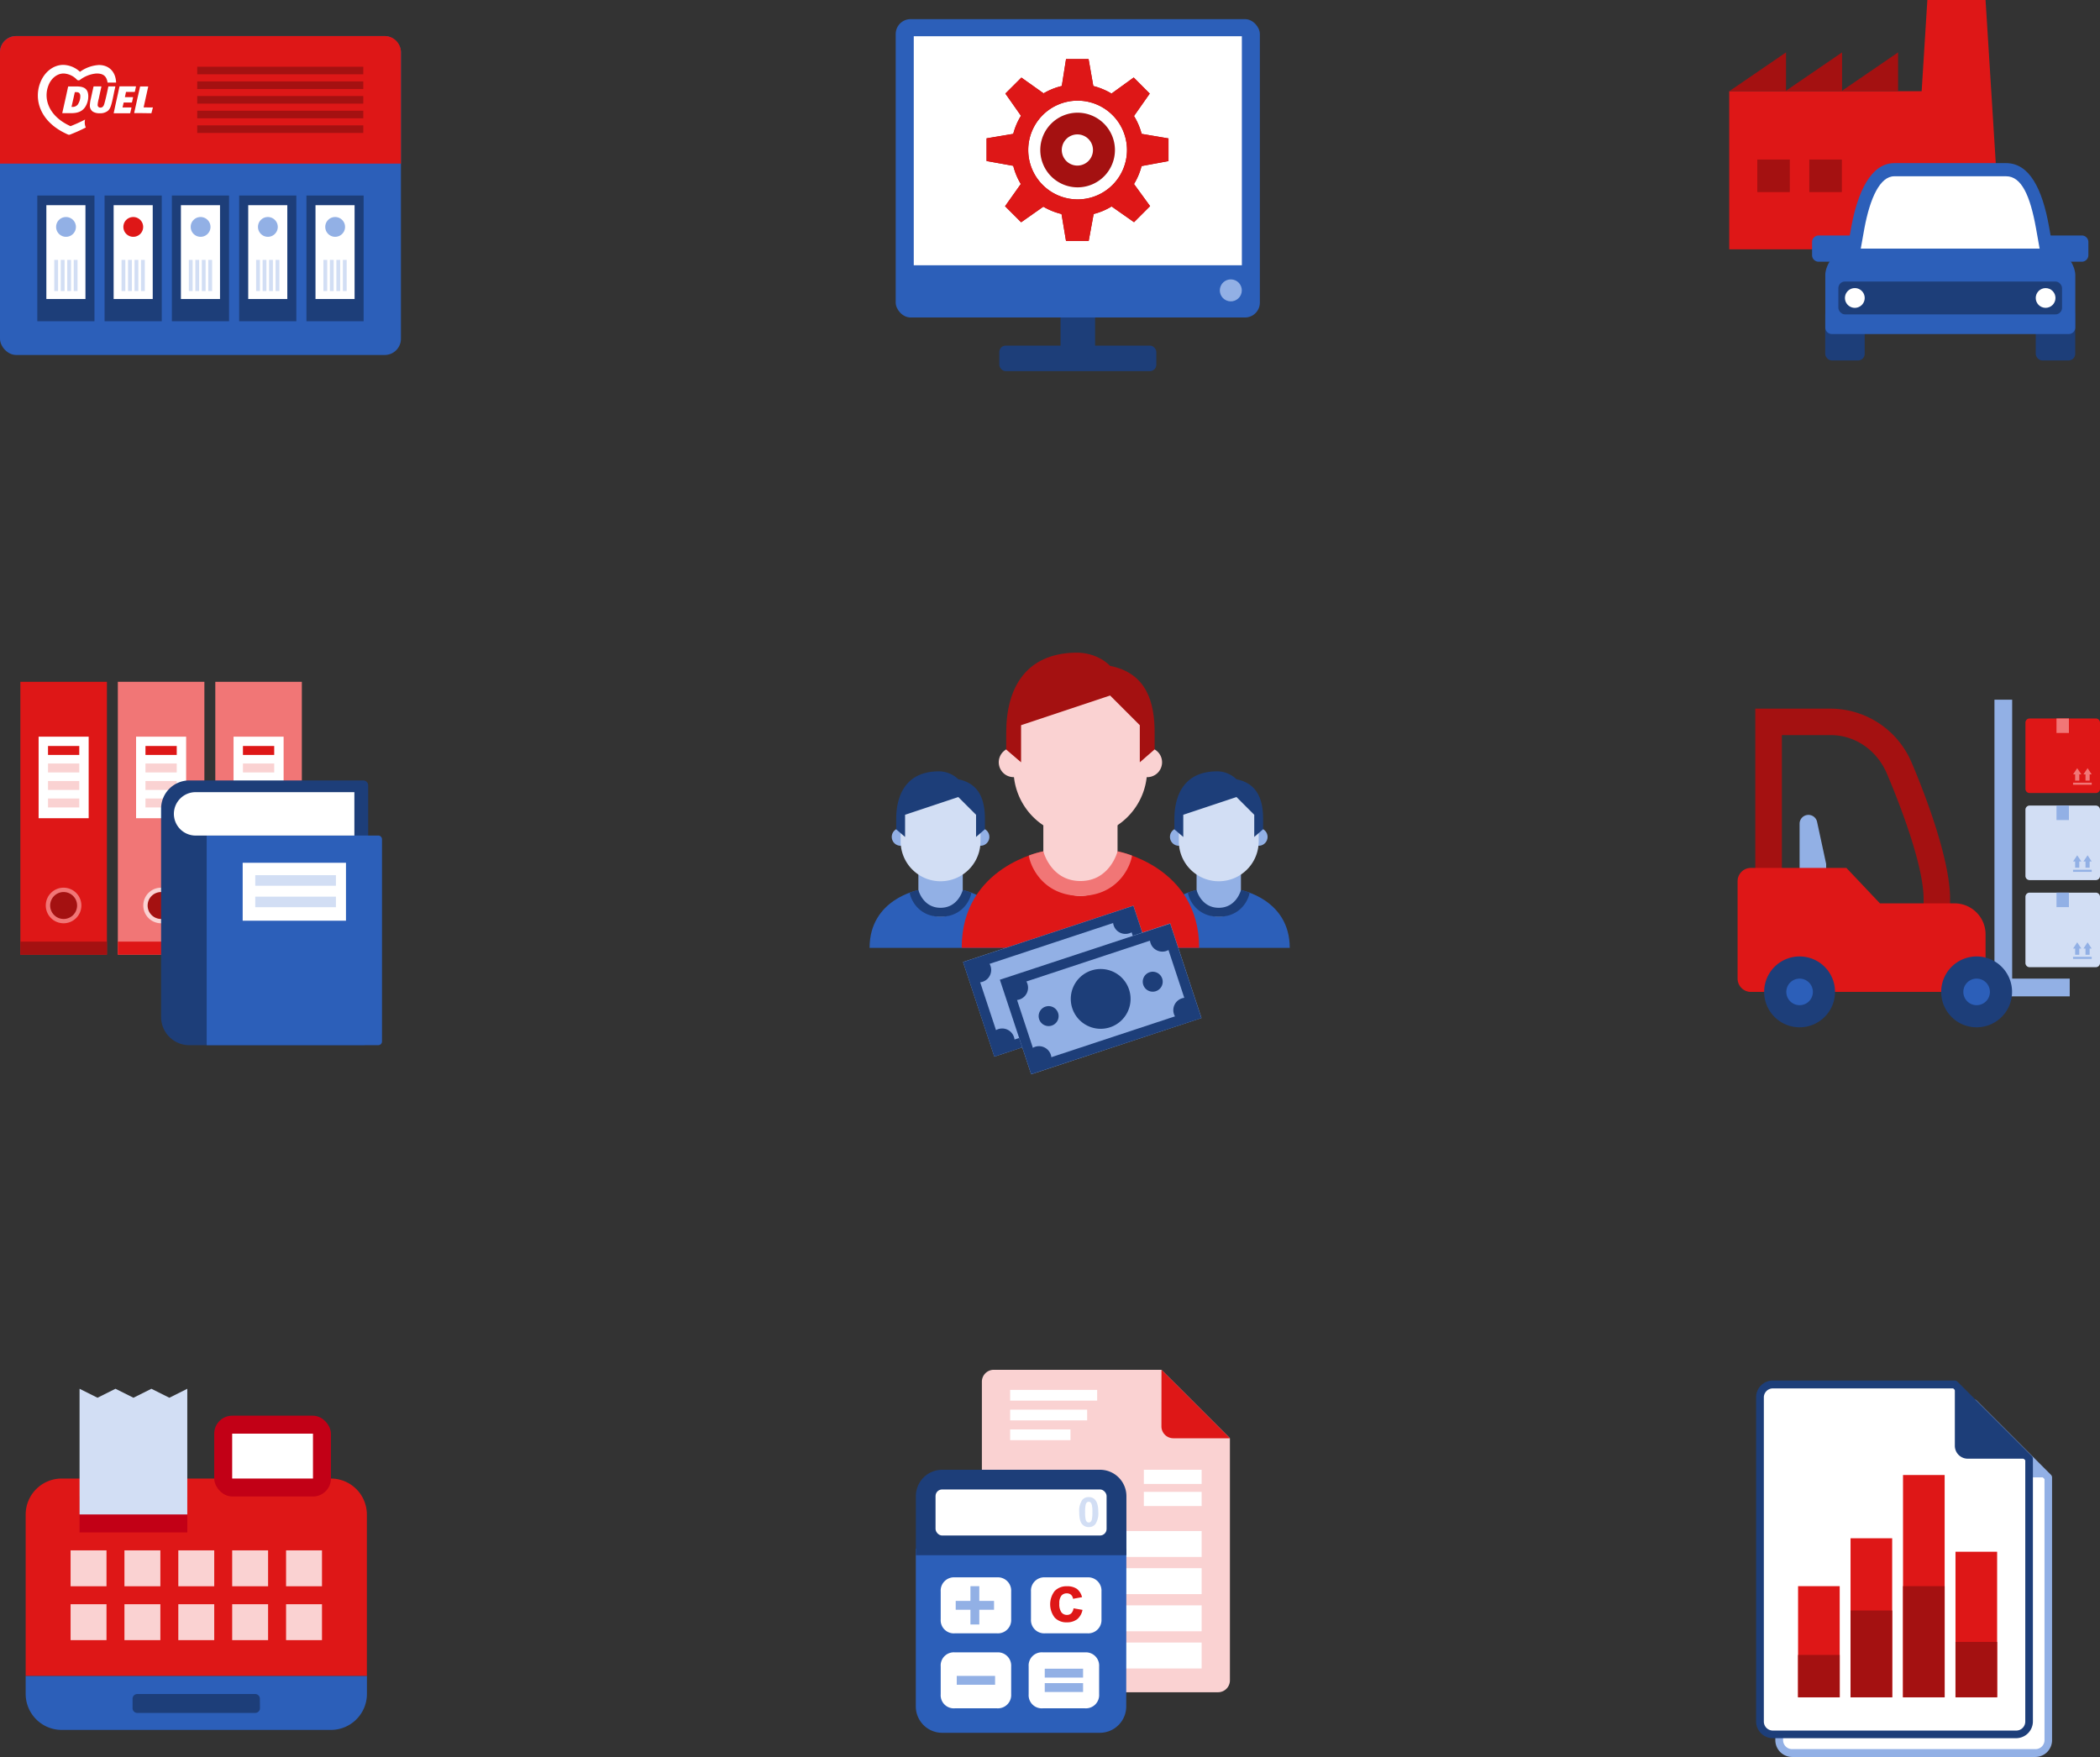 <svg xmlns="http://www.w3.org/2000/svg" viewBox="0 0 800 669.43"><rect x="0" y="0" width="800" height="669.43" fill="#333333" stroke="none"/><defs><style>.cls-1,.cls-16{fill:#2c5fb9}.cls-18,.cls-2{fill:#92b0e5}.cls-3{fill:#d2def4}.cls-10,.cls-4{fill:#1d3e79}.cls-13,.cls-5{fill:#de1717}.cls-6{fill:#fad2d2}.cls-14,.cls-7{fill:#a41111}.cls-8{fill:#f17676}.cls-10,.cls-13,.cls-14,.cls-15,.cls-16,.cls-18{fill-rule:evenodd}.cls-11{fill:#c20016}.cls-12,.cls-15{fill:#fff}</style></defs><g id="Layer_2" data-name="Layer 2"><g id="Layer_1-2" data-name="Layer 1"><path class="cls-1" d="M472.74 339.15s-1.69 6.76-8.45 6.76-8.45-6.76-8.45-6.76-18.59 3.36-18.59 22h54.08c0-18.54-18.59-22-18.59-22"/><path class="cls-2" d="M464.29 349.29c-8.45 0-8.45-10.14-8.45-10.14V329h16.9v10.14s0 10.15-8.45 10.15zM452.46 318.87a3.38 3.38 0 10-3.38 3.38 3.39 3.39 0 003.38-3.38m30.42 0a3.38 3.38 0 11-3.38-3.38 3.38 3.38 0 013.38 3.38"/><path class="cls-3" d="M479.5 308.73c0-12.9-30.42-8.4-30.42 0v11.83a15.21 15.21 0 1030.42 0z"/><path class="cls-4" d="M463.06 293.9c-11.14.24-15.67 8-15.67 18.21V316l3.38 2.89v-8.45l20.28-6.76 6.76 6.76v8.45l3.38-2.94v-3.82c0-6.8-1.76-13.54-10.14-15.21a10.68 10.68 0 00-7.99-3.02zM464.29 349.29c8.45 0 11.4-6.64 11.74-9.17a22.43 22.43 0 00-3.29-1s-1.69 6.76-8.45 6.76-8.45-6.76-8.45-6.76a22.9 22.9 0 00-3.3 1c.34 2.52 3.3 9.17 11.75 9.17z"/><path class="cls-1" d="M366.76 339.15s-1.69 6.76-8.45 6.76-8.45-6.76-8.45-6.76-18.59 3.36-18.59 22h54.08c0-18.54-18.59-22-18.59-22"/><path class="cls-2" d="M358.31 349.29c-8.45 0-8.45-10.14-8.45-10.14V329h16.9v10.14s0 10.15-8.45 10.15zM346.48 318.87a3.38 3.38 0 10-3.38 3.38 3.39 3.39 0 003.38-3.38m30.42 0a3.38 3.38 0 11-3.38-3.38 3.38 3.38 0 013.38 3.38"/><path class="cls-3" d="M373.52 308.73c0-12.9-30.42-8.4-30.42 0v11.83a15.21 15.21 0 0030.42 0z"/><path class="cls-4" d="M357.08 293.9c-11.14.24-15.67 8-15.67 18.21V316l3.38 2.89v-8.45l20.28-6.76 6.76 6.76v8.45l3.38-2.94v-3.82c0-6.8-1.76-13.54-10.14-15.21a10.68 10.68 0 00-7.99-3.02zM358.31 349.29c8.45 0 11.4-6.64 11.74-9.17a22.43 22.43 0 00-3.29-1s-1.69 6.76-8.45 6.76-8.45-6.76-8.45-6.76a22.9 22.9 0 00-3.3 1c.34 2.52 3.3 9.17 11.75 9.17z"/><path class="cls-5" d="M425.73 324.37s-2.83 11.31-14.14 11.31-14.13-11.31-14.13-11.31-31.1 5.62-31.1 36.75h90.46c0-31-31.09-36.75-31.09-36.75"/><path class="cls-6" d="M411.59 341.33c-14.13 0-14.13-17-14.13-17v-17h28.27v17s0 17-14.14 17zM391.8 290.45a5.66 5.66 0 10-5.65 5.65 5.65 5.65 0 005.65-5.65m50.89 0a5.66 5.66 0 11-5.66-5.66 5.65 5.65 0 015.66 5.66"/><path class="cls-6" d="M437 273.49c0-21.59-50.88-14.06-50.88 0v19.79a25.44 25.44 0 1050.88 0z"/><path class="cls-7" d="M409.54 248.67c-18.64.41-26.22 13.3-26.22 30.47v6.46l5.66 4.85v-14.14L422.9 265l11.31 11.31v14.14l5.65-4.93v-6.38c0-11.38-2.93-22.66-17-25.44.04 0-4.55-5.23-13.32-5.03z"/><path class="cls-8" d="M411.59 341.33c14.14 0 19.07-11.11 19.65-15.34a38.2 38.2 0 00-5.51-1.62s-2.83 11.31-14.14 11.31-14.13-11.31-14.13-11.31a37.68 37.68 0 00-5.52 1.6c.57 4.23 5.52 15.36 19.65 15.36z"/><path class="cls-2" transform="rotate(-18.29 405.209 373.808)" d="M371.1 354.87h68.34v37.97H371.1z"/><path class="cls-4" d="M381.19 397.81L371.66 369l57.68-19.07 9.53 28.84zm-14.32-31.26l11.91 36.05 64.89-21.44-11.91-36.05z"/><path d="M439.19 373.66a4.72 4.72 0 00-6 6A4.67 4.67 0 00435 382l6.29-2.08z" fill="#388e3c"/><path class="cls-4" d="M380.31 392.1a4.63 4.63 0 00-2.4 1.81l2.09 6.29 6.28-2.07a4.63 4.63 0 000-3 4.74 4.74 0 00-5.97-3.03zM371.34 374.05a4.73 4.73 0 004.21-8.37l-6.29 2.08zM430.23 355.61a4.78 4.78 0 002.4-1.81l-2.08-6.29-6.29 2.07a4.73 4.73 0 006 6z"/><path class="cls-2" transform="rotate(-18.29 419.226 380.558)" d="M385.13 361.61h68.34v37.97h-68.34z"/><path class="cls-4" d="M395.23 404.55l-9.53-28.84 57.68-19.06 9.53 28.84zm-14.33-31.26l11.92 36 64.88-21.39-11.91-36z"/><path class="cls-10" d="M398.29 383.54a3.8 3.8 0 11-2.42 4.8 3.8 3.8 0 012.42-4.8zM437.94 370.44a3.8 3.8 0 11-2.41 4.8 3.8 3.8 0 012.41-4.8zM415.73 369.78a11.39 11.39 0 11-7.24 14.39 11.4 11.4 0 017.24-14.39z"/><path class="cls-4" d="M453.23 380.4a4.73 4.73 0 00-4.21 8.37l6.29-2.08zM394.34 398.84a4.73 4.73 0 00-2.4 1.81l2.08 6.29 6.29-2.07a4.69 4.69 0 000-3 4.75 4.75 0 00-5.97-3.03zM385.38 380.79a4.72 4.72 0 006-6 4.67 4.67 0 00-1.81-2.4l-6.29 2.08zM444.26 362.35a4.68 4.68 0 002.4-1.81l-2.07-6.29-6.29 2.08a4.66 4.66 0 000 3 4.74 4.74 0 005.96 3.02z"/><path class="cls-5" d="M23.47 563.34h102.61A13.72 13.72 0 01139.76 577v61.56H9.78V577a13.73 13.73 0 0113.69-13.66z"/><path class="cls-1" d="M9.78 638.59h130v6.85a13.72 13.72 0 01-13.68 13.68H23.47a13.73 13.73 0 01-13.69-13.68z"/><rect class="cls-11" x="81.61" y="539.4" width="44.46" height="30.78" rx="6.84"/><path class="cls-11" d="M30.31 570.19h41.05v13.68H30.31z"/><path class="cls-3" d="M71.35 529.14l-6.84 3.42-6.84-3.42-6.84 3.42-6.84-3.42-6.84 3.42-6.84-3.42v47.89h41.04v-47.89z"/><path class="cls-12" d="M88.45 546.24h30.78v17.1H88.45z"/><path class="cls-6" d="M26.89 590.71h13.68v13.68H26.89zM47.41 590.71h13.68v13.68H47.41zM67.93 590.71h13.68v13.68H67.93zM88.45 590.71h13.68v13.68H88.45zM108.98 590.71h13.68v13.68h-13.68zM26.89 611.23h13.68v13.68H26.89zM47.41 611.23h13.68v13.68H47.41zM67.93 611.23h13.68v13.68H67.93zM88.45 611.23h13.68v13.68H88.45zM108.98 611.23h13.68v13.68h-13.68z"/><path class="cls-10" d="M99 647.24a1.8 1.8 0 00-1.8-1.8H52.31a1.8 1.8 0 00-1.81 1.8v3.61a1.81 1.81 0 001.81 1.8h44.93a1.81 1.81 0 001.8-1.8z"/><path class="cls-13" d="M756.4 0l5.95 95h-34.06v-.01h-69.53V34.76h73.3L734.23 0h22.17z"/><path class="cls-7" d="M669.44 60.79h12.4v12.4h-12.4zM689.26 60.79h12.4v12.4h-12.4z"/><path class="cls-14" d="M680.39 19.96l-21.63 14.8h21.63v-14.8z"/><path class="cls-14" d="M701.74 19.96l-21.64 14.8h21.64v-14.8z"/><path class="cls-14" d="M723.08 19.96l-21.63 14.8h21.63v-14.8z"/><rect class="cls-4" x="695.32" y="117.29" width="15.04" height="20.05" rx="2.51"/><rect class="cls-4" x="775.52" y="117.29" width="15.04" height="20.05" rx="2.51"/><path class="cls-1" d="M793.07 89.72H692.82a2.5 2.5 0 00-2.51 2.5v5a2.5 2.5 0 002.51 2.5h100.25a2.5 2.5 0 002.5-2.5v-5a2.5 2.5 0 00-2.5-2.5z"/><path class="cls-1" d="M785.55 97.24l-5-2.5h-75.2l-5 2.51c-2.76 0-5 4.75-5 7.51v20a2.51 2.51 0 002.51 2.51h90.23a2.5 2.5 0 002.5-2.51v-20c-.03-2.76-2.27-7.52-5.04-7.52z"/><path class="cls-1" d="M782.51 97.24c-.36-2.23-1-5.72-2-11.28-2.51-13.79-7.3-23.81-16.29-23.81h-42.58c-9 0-13.94 11.28-16.29 23.81-1 5.45-1.63 9-2 11.28z"/><rect class="cls-4" x="700.33" y="107.26" width="85.21" height="12.53" rx="2.51"/><path class="cls-15" d="M706.6 109.77a3.76 3.76 0 11-3.76 3.76 3.76 3.76 0 013.76-3.76z"/><circle class="cls-12" cx="779.28" cy="113.53" r="3.76"/><path class="cls-12" d="M775.6 86.85c-2.21-12.17-5.46-19.69-11.35-19.69h-42.61c-5.49 0-9.24 8.37-11.37 19.72-.61 3.29-1.07 5.84-1.41 7.85H777c-.34-1.99-.79-4.55-1.4-7.88z"/><rect class="cls-4" x="380.69" y="131.68" width="59.81" height="9.72" rx="2.43"/><rect class="cls-4" x="404.01" y="116.77" width="13.17" height="19.77" rx="3.29"/><rect class="cls-1" x="341.22" y="7.29" width="138.73" height="113.68" rx="5.68"/><path class="cls-12" d="M348.1 13.81h124.99v87.26H348.1z"/><circle class="cls-2" cx="468.9" cy="110.65" r="4.19" transform="rotate(-76.72 468.882 110.654)"/><path class="cls-7" d="M410.43 51.21a5.94 5.94 0 110 11.88 5.94 5.94 0 110-11.88zm.09-8.27a14.22 14.22 0 1014.22 14.21 14.24 14.24 0 00-14.22-14.21zm0-4.59a18.81 18.81 0 11-18.81 18.8 18.8 18.8 0 0118.81-18.8zm-4.41-15.84l-1.62 10.26a25 25 0 00-6.93 2.79l-8.46-6-6.1 6.09 5.94 8.46A25.32 25.32 0 00386 51l-10.16 1.71v8.64L386 63.18a25.38 25.38 0 002.88 6.93l-6 8.46 6.12 6.12 8.46-5.94a25.3 25.3 0 006.93 2.79l1.71 10.26h8.64l1.89-10.26a24.94 24.94 0 006.84-2.88l8.54 6 6.12-6.12-6.13-8.43a24.94 24.94 0 002.88-6.84l10.26-1.89v-8.64L434.9 51a24.88 24.88 0 00-2.9-6.8l6-8.55-6.12-6.12-8.45 6.12a25.69 25.69 0 00-6.93-2.88l-1.8-10.26z"/><path class="cls-5" d="M410.52 38.35a18.81 18.81 0 11-18.81 18.8 18.8 18.8 0 0118.81-18.8zm-4.41-15.84l-1.62 10.26a25 25 0 00-6.93 2.79l-8.46-6-6.1 6.09 5.94 8.46A25.32 25.32 0 00386 51l-10.16 1.71v8.64L386 63.18a25.38 25.38 0 002.88 6.93l-6 8.46 6.12 6.12 8.46-5.94a25.3 25.3 0 006.93 2.79l1.71 10.26h8.64l1.89-10.26a24.94 24.94 0 006.84-2.88l8.54 6 6.12-6.12-6.13-8.43a24.94 24.94 0 002.88-6.84l10.26-1.89v-8.64L434.9 51a24.88 24.88 0 00-2.9-6.8l6-8.55-6.12-6.12-8.45 6.12a25.69 25.69 0 00-6.93-2.88l-1.8-10.26z"/><path class="cls-3" d="M798.42 368.51h-25.24a1.59 1.59 0 01-1.59-1.58v-25.24a1.59 1.59 0 011.59-1.58h25.24a1.58 1.58 0 011.58 1.58v25.24a1.58 1.58 0 01-1.58 1.58z"/><path class="cls-2" d="M783.43 340.11h4.73v5.52h-4.73zM789.74 364.57h7.1v.79h-7.1zM794.47 360.62h1.58v3.16h-1.58z"/><path class="cls-2" d="M795.27 359.04l-1.58 2.37h3.15l-1.57-2.37zM790.53 360.62h1.58v3.16h-1.58z"/><path class="cls-2" d="M791.32 359.04l-1.58 2.37h3.16l-1.58-2.37z"/><path class="cls-3" d="M798.42 335.33h-25.24a1.59 1.59 0 01-1.59-1.57v-25.25a1.59 1.59 0 011.59-1.58h25.24a1.58 1.58 0 011.58 1.58v25.25a1.58 1.58 0 01-1.58 1.57z"/><path class="cls-2" d="M783.43 306.93h4.73v5.52h-4.73zM789.74 331.39h7.1v.79h-7.1zM794.47 327.44h1.58v3.16h-1.58z"/><path class="cls-2" d="M795.27 325.87l-1.58 2.36h3.15l-1.57-2.36zM790.53 327.44h1.58v3.16h-1.58z"/><path class="cls-2" d="M791.32 325.87l-1.58 2.36h3.16l-1.58-2.36z"/><path class="cls-5" d="M798.42 302.15h-25.24a1.59 1.59 0 01-1.59-1.57v-25.25a1.59 1.59 0 011.59-1.58h25.24a1.58 1.58 0 011.58 1.58v25.25a1.58 1.58 0 01-1.58 1.57z"/><path class="cls-8" d="M783.43 273.75h4.73v5.52h-4.73zM789.74 298.21h7.1v.79h-7.1zM794.47 294.27h1.58v3.16h-1.58z"/><path class="cls-8" d="M795.27 292.69l-1.58 2.36h3.15l-1.57-2.36zM790.53 294.27h1.58v3.16h-1.58z"/><path class="cls-8" d="M791.32 292.69l-1.58 2.36h3.16l-1.58-2.36z"/><path class="cls-2" d="M685.56 334.07v-20.25a3.37 3.37 0 016.63-.82l3.49 16.18v4.89zM758.1 372.87h30.37v6.75H758.1z"/><path class="cls-7" d="M732.8 350.94v-8.44c0-14-10.89-40.53-14.23-48.31-4-8.72-12.14-14.11-21.2-14.11h-18.56v57.36h-10.12V270h28.68A33.63 33.63 0 01728 290c2.51 5.79 14.89 35.29 14.89 52.53v8.44z"/><path class="cls-5" d="M667 377.93a5.07 5.07 0 01-5.06-5.06v-37.12a5.07 5.07 0 015.06-5.06h36.39l12.77 13.5h28.44A11.82 11.82 0 01756.41 356v16.87a5.06 5.06 0 01-5 5.06z"/><path class="cls-2" d="M759.79 266.59h6.75v111.34h-6.75z"/><path class="cls-4" d="M685.56 391.42a13.5 13.5 0 1113.5-13.49 13.51 13.51 0 01-13.5 13.49z"/><path class="cls-16" d="M685.56 372.87a5.06 5.06 0 11-5.06 5.06 5.06 5.06 0 015.06-5.06z"/><path class="cls-4" d="M753 391.42a13.5 13.5 0 1113.5-13.49 13.51 13.51 0 01-13.5 13.49z"/><path class="cls-16" d="M753 372.87a5.06 5.06 0 11-5.06 5.06 5.06 5.06 0 015.06-5.06z"/><path d="M442.45 521.91L468.54 548v92.24a4.53 4.53 0 01-4.53 4.53h-85.43a4.53 4.53 0 01-4.53-4.53V526.43a4.54 4.54 0 014.53-4.52z" fill-rule="evenodd" fill="#fad2d2"/><path class="cls-12" d="M384.82 529.57h33.14v4.09h-33.14zM384.82 537.1h29.33v4.09h-29.33zM384.82 544.63h22.99v4.09h-22.99zM384.82 583.34h72.95v9.88h-72.95zM384.82 597.5h72.95v9.88h-72.95zM384.82 611.66h72.95v9.88h-72.95zM384.82 625.83h72.95v9.88h-72.95zM384.82 560h10.04v5.4h-10.04zM384.82 568.42h10.04v5.4h-10.04zM399.09 560h10.04v5.4h-10.04zM399.09 568.42h10.04v5.4h-10.04zM435.75 560h22.02v5.4h-22.02zM435.75 568.42h22.02v5.4h-22.02z"/><path class="cls-13" d="M442.45 543.47A4.55 4.55 0 00447 548h21.56l-26.09-26.09z"/><path class="cls-1" d="M429.09 590.06h-80.21v60.16a10.05 10.05 0 0010 10h60.16a10.06 10.06 0 0010-10z"/><path class="cls-4" d="M419.06 560H358.9a10.05 10.05 0 00-10 10v22.56h80.21V570a10.06 10.06 0 00-10.05-10z"/><rect class="cls-12" x="356.4" y="567.5" width="65.16" height="17.55" rx="2.51"/><path class="cls-12" d="M414.23 622.32h-16.11a5.05 5.05 0 01-5.37-5.33v-10.66a5.06 5.06 0 015.37-5.34h16.11a5.07 5.07 0 015.38 5.34V617a5.06 5.06 0 01-5.38 5.32zM379.83 622.32h-16.1a5 5 0 01-5.37-5.33v-10.66a5.06 5.06 0 015.37-5.34h16.1a5.07 5.07 0 015.38 5.34V617a5.06 5.06 0 01-5.38 5.32zM379.83 650.89h-16.1a5 5 0 01-5.37-5.33V634.9a5 5 0 015.37-5.33h16.1a5.06 5.06 0 015.38 5.33v10.66a5.06 5.06 0 01-5.38 5.33zM413.35 650.89h-16.11a5 5 0 01-5.37-5.33V634.9a5 5 0 015.37-5.33h16.11a5.05 5.05 0 015.37 5.33v10.66a5.05 5.05 0 01-5.37 5.33z"/><path class="cls-3" d="M414.76 570.42a3 3 0 012.54 1.16c.73.91 1.1 2.43 1.1 4.55a7.46 7.46 0 01-1.1 4.57 3.07 3.07 0 01-2.54 1.14 3.19 3.19 0 01-2.63-1.25c-.67-.84-1-2.33-1-4.48a7.44 7.44 0 011.1-4.55 3 3 0 012.53-1.14zm0 1.78a1.07 1.07 0 00-.69.24 1.73 1.73 0 00-.48.89 12.79 12.79 0 00-.22 2.8 12.29 12.29 0 00.2 2.71 1.88 1.88 0 00.5 1 1.08 1.08 0 00.69.25 1.13 1.13 0 00.7-.25 1.69 1.69 0 00.47-.89 12.06 12.06 0 00.22-2.8 11.64 11.64 0 00-.2-2.7 2 2 0 00-.5-1 1.07 1.07 0 00-.69-.25z"/><path class="cls-5" d="M412.21 608.54l-3.43.62a2.54 2.54 0 00-.79-1.55 2.41 2.41 0 00-1.59-.52 2.58 2.58 0 00-2.07.9 4.57 4.57 0 00-.78 3 5.29 5.29 0 00.79 3.31 2.59 2.59 0 002.11 1 2.32 2.32 0 001.62-.57 3.35 3.35 0 00.89-1.94l3.42.59a6.14 6.14 0 01-2 3.55 6.34 6.34 0 01-4 1.2 6 6 0 01-4.6-1.82 8.29 8.29 0 010-10.11 6.12 6.12 0 014.66-1.81 6.36 6.36 0 013.82 1 5.8 5.8 0 011.95 3.15z"/><path class="cls-2" d="M364.48 638.54h14.6v3.38h-14.6zM398 641.29h14.6v3.38H398zM398 635.8h14.6v3.38H398z"/><path class="cls-18" d="M364.08 609.97h5.61v-5.61h3.38v5.61h5.61v3.37h-5.61v5.61h-3.38v-5.61h-5.61v-3.37z"/><path class="cls-5" d="M7.76 259.78h32.97v103.96H7.76z"/><path class="cls-7" d="M7.76 358.77h32.97v4.97H7.76z"/><path class="cls-12" d="M14.71 280.68h19.07v31.07H14.71z"/><path class="cls-5" d="M18.29 284.23H30.2v3.41H18.29z"/><path class="cls-6" d="M18.29 290.9H30.2v3.41H18.29zM18.29 297.57H30.2v3.41H18.29zM18.29 304.24H30.2v3.41H18.29z"/><path class="cls-14" d="M24.24 339.05a6 6 0 11-5.95 5.95 6 6 0 015.95-5.95z"/><path class="cls-8" d="M24.24 351.78A6.78 6.78 0 1131 345a6.79 6.79 0 01-6.76 6.78zm0-11.9a5.13 5.13 0 105.13 5.12 5.13 5.13 0 00-5.13-5.12zM44.89 259.78h32.97v103.96H44.89z"/><path class="cls-5" d="M44.89 358.77h32.97v4.97H44.89z"/><path class="cls-12" d="M51.84 280.68h19.07v31.07H51.84z"/><path class="cls-5" d="M55.42 284.23h11.91v3.41H55.42z"/><path class="cls-6" d="M55.42 290.9h11.91v3.41H55.42zM55.42 297.57h11.91v3.41H55.42zM55.42 304.24h11.91v3.41H55.42z"/><path class="cls-14" d="M61.37 339.05a6 6 0 11-5.95 5.95 6 6 0 015.95-5.95z"/><path class="cls-6" d="M61.37 351.78a6.78 6.78 0 116.78-6.78 6.79 6.79 0 01-6.78 6.78zm0-11.9A5.13 5.13 0 1066.5 345a5.13 5.13 0 00-5.13-5.12z"/><path class="cls-8" d="M82.02 259.78h32.97v103.96H82.02z"/><path class="cls-5" d="M82.02 358.77h32.97v4.97H82.02z"/><path class="cls-12" d="M88.97 280.68h19.07v31.07H88.97z"/><path class="cls-5" d="M92.55 284.23h11.91v3.41H92.55z"/><path class="cls-6" d="M92.55 290.9h11.91v3.41H92.55zM92.55 297.57h11.91v3.41H92.55zM92.55 304.24h11.91v3.41H92.55z"/><path class="cls-14" d="M98.5 339.05a6 6 0 11-6 5.95 6 6 0 016-5.95z"/><path class="cls-6" d="M98.5 351.78a6.78 6.78 0 116.78-6.78 6.79 6.79 0 01-6.78 6.78zm0-11.9a5.13 5.13 0 105.13 5.12 5.13 5.13 0 00-5.13-5.12z"/><path class="cls-10" d="M140.26 299.25a1.89 1.89 0 00-1.9-1.89H72.12a10.74 10.74 0 00-10.75 10.74v79.38a10.75 10.75 0 0010.75 10.75h66.24a1.9 1.9 0 001.9-1.9z"/><path class="cls-16" d="M145.52 319.77a1.41 1.41 0 00-.41-1 1.39 1.39 0 00-1-.41H78.74v79.86h65.37a1.43 1.43 0 001-.41 1.45 1.45 0 00.41-1z"/><path class="cls-15" d="M135 301.82H74.51a8.28 8.28 0 00-8.27 8.27 8.28 8.28 0 008.27 8.27H135z"/><path class="cls-12" d="M92.45 328.73h39.35v22.07H92.45z"/><path class="cls-3" d="M97.24 333.45h30.73v4.03H97.24zM97.24 341.63h30.73v4.03H97.24z"/><rect class="cls-1" y="13.74" width="152.73" height="121.51" rx="6.15"/><path class="cls-13" d="M152.73 19.89a6.15 6.15 0 00-6.15-6.15H6.15A6.16 6.16 0 000 19.89v42.44h152.73z"/><path class="cls-12" d="M57.7 43.07l-.1.08-3.6-.05h-2.83l-.05-.09s1.93-8.68 2.24-10l.09-.08h2.93l.08.08-1.75 7.91H55c1.61 0 1.9.05 3.15 0l.08.09zM43.94 33l-.41 1.81-.53 2.63c-.65 2.9-1 4.07-2 4.86a4.64 4.64 0 01-3 .85 4.83 4.83 0 01-2.54-.56 2.73 2.73 0 01-1.23-2.43 12.86 12.86 0 01.39-2.61l1-4.55.1-.08h2.84l.07.08-.54 2.41-.47 2.21a12.33 12.33 0 00-.43 2.38 1 1 0 001.06 1 1.27 1.27 0 001.12-.6c.32-.48.43-1 1-3.28l.5-2.22.4-1.9.08-.08h2.53zM49.62 43.05l-.1.1H43.32v-.08l.6-2.83S45.09 35 45.51 33l.06-.1h6.15l.08.08-.42 1.94-.1.1H48l-.42 2h3.06l.05.11-.39 1.78-.1.16h-3.09l-.43 1.86H50l.08.09zM23.72 43.07l1.4-6.24c.39-1.81.5-2.28.83-3.81l.11-.09h2.34c2.14 0 5.23-.1 5.23 3.76a7.42 7.42 0 01-1.25 4.18c-1.28 1.8-3.11 2.25-5.35 2.25h-3.25zm3.52-2.35h.17a2.48 2.48 0 002.19-.85 5.78 5.78 0 001-3.13c0-1.59-.91-1.65-1.88-1.63h-.22l-.44 2z"/><path class="cls-12" d="M32.44 45.54a56.16 56.16 0 01-5.58 2.53c-8.33-3.77-10.29-10.34-8.51-15.24 1-2.92 3.38-4.83 5.9-4.83a7.48 7.48 0 015.1 2.41.89.89 0 001.15 0A12 12 0 0136.76 28c2.16 0 3.82.65 4.21 3.47h3.26c-.15-4.17-2.75-6.7-6.55-6.7a13.66 13.66 0 00-7.21 2.59 9.69 9.69 0 00-6.34-2.64c-3.85 0-7.35 2.77-8.9 7.07-2.33 6.39.09 14.87 10.7 19.48a1 1 0 00.37.08 1.18 1.18 0 00.39-.08 59.66 59.66 0 006-2.69 4.7 4.7 0 01-.28-3"/><path class="cls-4" d="M14.21 74.5h21.78v47.9H14.21zM39.84 74.5h21.78v47.9H39.84zM65.48 74.5h21.78v47.9H65.48zM91.11 74.5h21.78v47.9H91.11zM116.74 74.5h21.78v47.9h-21.78z"/><path class="cls-12" d="M17.66 78.18h14.89v35.75H17.66zM43.29 78.18h14.89v35.75H43.29zM68.92 78.18h14.89v35.75H68.92zM94.56 78.18h14.89v35.75H94.56zM120.19 78.18h14.89v35.75h-14.89z"/><path class="cls-18" d="M25.1 82.69a3.77 3.77 0 11-3.72 3.76 3.75 3.75 0 013.72-3.76z"/><path class="cls-13" d="M50.74 82.69A3.77 3.77 0 1147 86.45a3.75 3.75 0 013.74-3.76z"/><path class="cls-18" d="M76.37 82.69a3.77 3.77 0 11-3.72 3.76 3.75 3.75 0 013.72-3.76zM102 82.69a3.77 3.77 0 11-3.72 3.76 3.75 3.75 0 013.72-3.76zM127.63 82.69a3.77 3.77 0 11-3.72 3.76 3.75 3.75 0 013.72-3.76z"/><path class="cls-3" d="M20.67 99.02h1.45v11.86h-1.45zM46.3 99.02h1.45v11.86H46.3zM71.94 99.02h1.45v11.86h-1.45zM97.57 99.02h1.45v11.86h-1.45zM123.2 99.02h1.45v11.86h-1.45zM23.15 99.02h1.45v11.86h-1.45zM48.78 99.02h1.45v11.86h-1.45zM74.41 99.02h1.45v11.86h-1.45zM100.04 99.02h1.45v11.86h-1.45zM125.67 99.02h1.45v11.86h-1.45zM25.62 99.02h1.45v11.86h-1.45zM51.25 99.02h1.45v11.86h-1.45zM76.88 99.02h1.45v11.86h-1.45zM102.51 99.02h1.45v11.86h-1.45zM128.14 99.02h1.45v11.86h-1.45zM28.09 99.02h1.45v11.86h-1.45zM53.72 99.02h1.45v11.86h-1.45zM79.35 99.02h1.45v11.86h-1.45zM104.98 99.02h1.45v11.86h-1.45zM130.62 99.02h1.45v11.86h-1.45z"/><path class="cls-7" d="M75.13 25.42h63.26v2.89H75.13zM75.13 31.01h63.26v2.89H75.13zM75.13 36.59h63.26v2.89H75.13zM75.13 42.18h63.26v2.89H75.13zM75.13 47.76h63.26v2.89H75.13z"/><path class="cls-15" d="M752 534.63l28.3 28.31V663a4.91 4.91 0 01-4.91 4.91h-92.68a4.91 4.91 0 01-4.91-4.91V539.54a4.93 4.93 0 014.91-4.91z"/><path class="cls-2" d="M775.42 669.43h-92.71a6.4 6.4 0 01-6.39-6.39v-123.5a6.38 6.38 0 016.36-6.38H752a1.46 1.46 0 011 .43l28.3 28.31a1.45 1.45 0 01.44 1V663a6.4 6.4 0 01-6.32 6.43zM682.71 536.1a3.46 3.46 0 00-3.44 3.44V663a3.44 3.44 0 003.44 3.44h92.71a3.44 3.44 0 003.44-3.44v-99.45l-27.44-27.45z"/><path class="cls-18" d="M752 558a4.92 4.92 0 004.91 4.91h23.39L752 534.63z"/><path class="cls-15" d="M744.7 527.47l28.3 28.31v100.1a4.91 4.91 0 01-4.91 4.92h-92.71a4.91 4.91 0 01-4.91-4.92v-123.5a4.93 4.93 0 014.91-4.91z"/><path class="cls-4" d="M768.09 662.27h-92.71a6.4 6.4 0 01-6.39-6.39v-123.5a6.38 6.38 0 016.37-6.38h69.34a1.46 1.46 0 011 .43l28.31 28.31a1.5 1.5 0 01.43 1v100.1a6.4 6.4 0 01-6.35 6.43zM675.38 529a3.44 3.44 0 00-3.44 3.43v123.5a3.44 3.44 0 003.44 3.44h92.71a3.44 3.44 0 003.44-3.44v-99.54L744.09 529z"/><path class="cls-10" d="M744.7 550.87a4.92 4.92 0 004.91 4.91H773l-28.3-28.31z"/><path class="cls-5" d="M684.98 604.35h15.86v42.35h-15.86z"/><path class="cls-7" d="M684.98 630.55h15.86v16.14h-15.86z"/><path class="cls-5" d="M704.97 586.1h15.86v60.59h-15.86z"/><path class="cls-7" d="M704.97 613.62h15.86v33.08h-15.86z"/><path class="cls-5" d="M724.96 562h15.86v84.69h-15.86z"/><path class="cls-7" d="M724.96 604.35h15.86v42.35h-15.86z"/><path class="cls-5" d="M744.95 591.23h15.86v55.46h-15.86z"/><path class="cls-7" d="M744.95 625.59h15.86v21.1h-15.86z"/></g></g></svg>